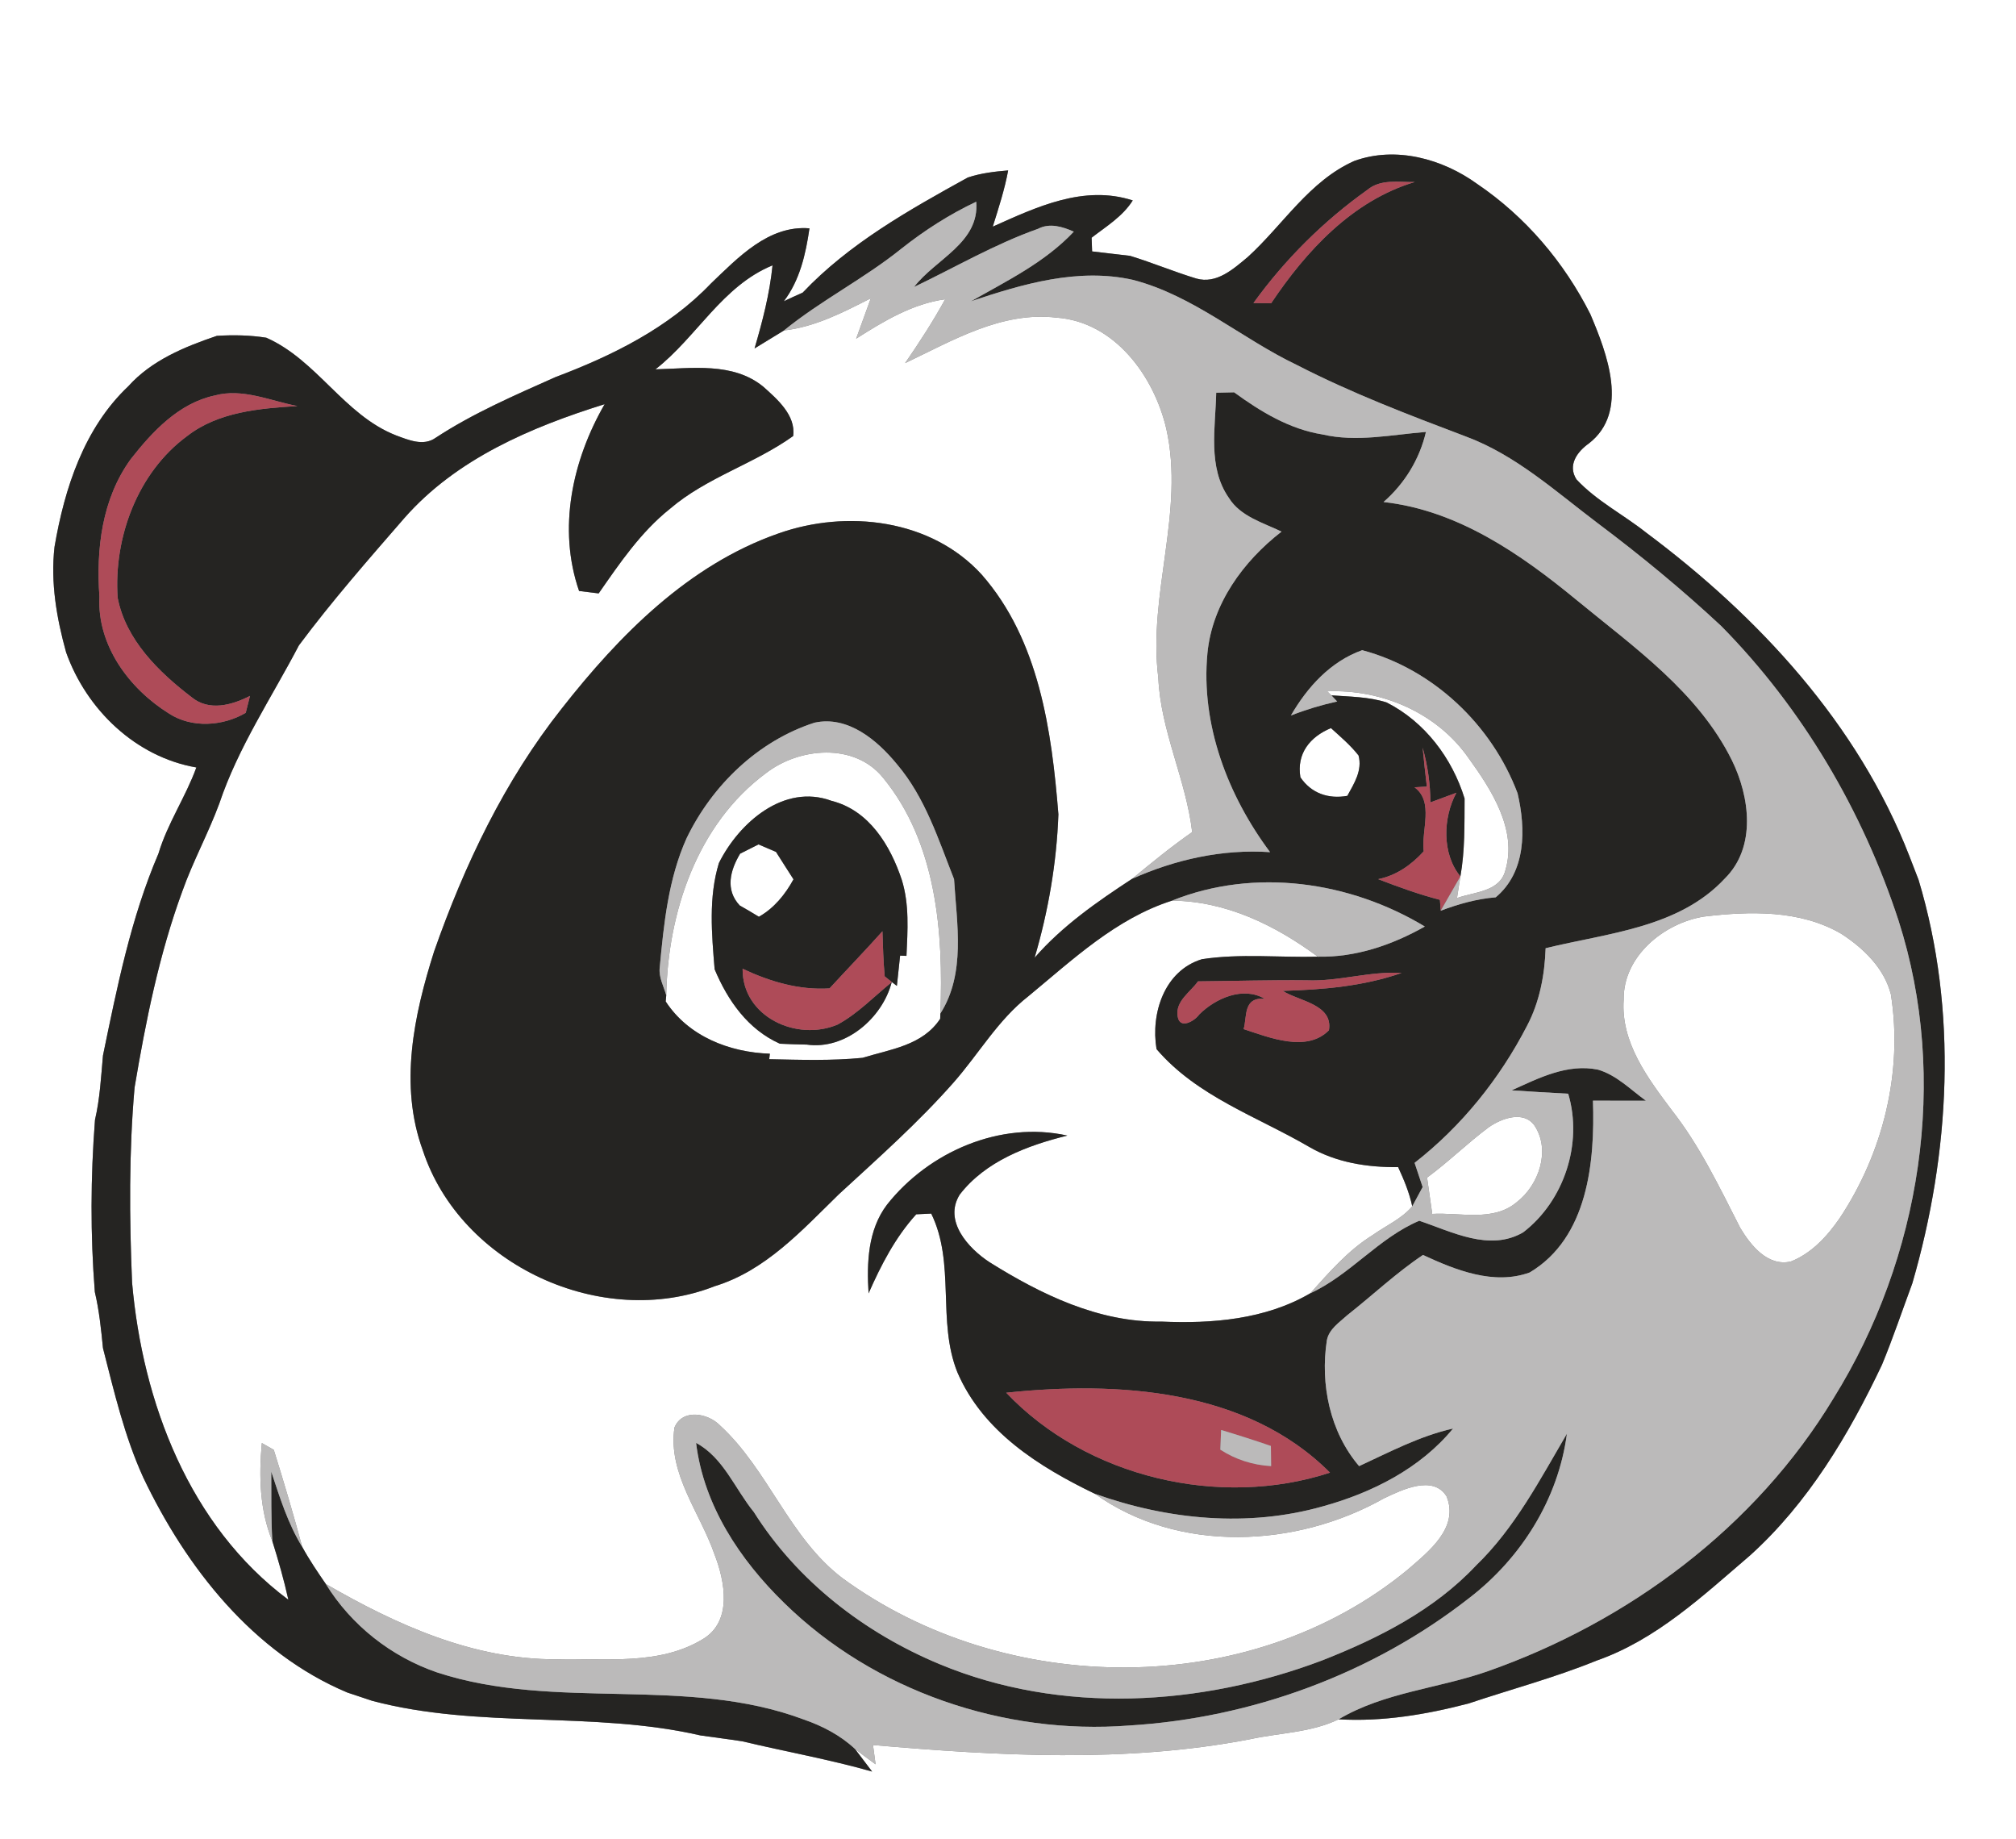 <?xml version="1.0" encoding="UTF-8" ?>
<!DOCTYPE svg PUBLIC "-//W3C//DTD SVG 1.1//EN" "http://www.w3.org/Graphics/SVG/1.1/DTD/svg11.dtd">
<svg width="250pt" height="228pt" viewBox="0 0 250 228" version="1.1" xmlns="http://www.w3.org/2000/svg">
<rect x="0" y="0" width="250" height="228" fill="#808080" stroke="none"/>
<g id="#ffffffff">
<path fill="#ffffff" opacity="1.00" d=" M 0.00 0.00 L 250.00 0.00 L 250.00 228.00 L 0.00 228.00 L 0.00 0.00 M 154.75 31.85 C 152.97 33.33 150.87 35.26 148.34 34.53 C 145.58 33.69 142.91 32.57 140.14 31.72 C 138.57 31.54 137.00 31.35 135.43 31.17 C 135.41 30.75 135.38 29.89 135.37 29.47 C 137.18 28.07 139.22 26.84 140.47 24.85 C 134.40 22.88 128.54 25.67 123.11 28.10 C 123.83 25.80 124.58 23.51 125.02 21.13 C 123.33 21.27 121.62 21.47 120.01 22.01 C 112.73 26.03 105.31 30.19 99.54 36.28 C 98.76 36.62 97.98 36.98 97.20 37.35 C 99.19 34.74 99.92 31.49 100.38 28.31 C 95.32 27.89 91.52 31.94 88.16 35.15 C 82.90 40.66 75.93 44.10 68.89 46.75 C 63.81 49.02 58.69 51.22 54.02 54.28 C 52.50 55.37 50.60 54.53 49.06 53.96 C 42.64 51.41 39.31 44.65 33.02 41.87 C 30.99 41.55 28.94 41.51 26.89 41.64 C 22.88 43.00 18.80 44.67 15.91 47.89 C 10.42 53.08 8.00 60.55 6.76 67.81 C 6.26 72.23 7.02 76.63 8.20 80.88 C 10.72 87.97 16.82 93.85 24.35 95.15 C 23.03 98.80 20.77 102.08 19.65 105.83 C 16.22 113.84 14.52 122.39 12.77 130.86 C 12.53 133.53 12.39 136.22 11.78 138.84 C 11.23 145.94 11.20 153.08 11.76 160.18 C 12.30 162.46 12.54 164.81 12.77 167.14 C 14.16 172.57 15.43 178.05 17.76 183.17 C 23.09 194.35 31.38 204.93 43.07 209.84 C 44.10 210.18 45.13 210.53 46.16 210.87 C 59.46 214.39 73.50 212.08 86.87 215.16 C 88.60 215.41 90.33 215.62 92.06 215.89 C 97.42 217.17 102.85 218.13 108.15 219.64 C 107.62 218.93 106.54 217.53 106.01 216.82 C 106.85 217.47 107.71 218.12 108.58 218.74 L 108.26 216.35 C 123.79 217.69 139.60 218.60 155.01 215.63 C 158.67 214.83 162.58 214.82 166.00 213.16 C 171.44 213.48 176.87 212.57 182.11 211.20 C 187.39 209.43 192.78 208.00 197.94 205.90 C 205.38 203.31 211.14 197.87 217.00 192.86 C 224.21 186.36 229.26 177.90 233.38 169.20 C 234.75 165.89 235.89 162.49 237.14 159.12 C 241.84 142.95 242.81 125.34 237.92 109.09 C 237.54 108.10 237.16 107.11 236.77 106.12 C 230.41 89.74 218.04 76.41 204.13 66.03 C 201.29 63.78 197.97 62.10 195.49 59.43 C 194.37 57.67 195.58 56.01 197.03 54.98 C 202.08 51.07 199.28 43.81 197.21 38.94 C 193.96 32.50 189.17 26.86 183.19 22.81 C 178.87 19.68 173.07 18.09 167.93 19.96 C 162.35 22.45 159.12 27.87 154.75 31.85 Z" />
<path fill="#ffffff" opacity="1.00" d=" M 81.28 45.79 C 86.41 41.79 89.56 35.45 95.80 32.90 C 95.45 36.41 94.56 39.83 93.57 43.20 C 94.48 42.64 96.31 41.53 97.22 40.97 C 101.09 40.53 104.57 38.72 107.99 36.98 C 107.38 38.65 106.78 40.32 106.17 41.99 C 109.58 39.82 113.13 37.67 117.21 37.10 C 115.71 39.83 114.01 42.45 112.24 45.02 C 118.14 42.22 124.21 38.58 131.01 39.38 C 138.21 39.89 143.10 46.61 144.63 53.15 C 146.94 63.43 142.33 73.68 143.64 84.03 C 143.93 90.64 147.08 96.65 147.84 103.16 C 145.26 104.96 142.82 106.95 140.40 108.95 C 136.05 111.80 131.74 114.79 128.30 118.74 C 130.00 112.97 131.03 106.98 131.25 100.97 C 130.42 90.59 128.86 79.34 121.73 71.23 C 115.46 64.35 105.00 63.14 96.53 66.14 C 85.39 70.03 76.81 78.74 69.68 87.82 C 62.57 96.79 57.60 107.22 53.83 117.97 C 51.32 125.87 49.48 134.55 52.43 142.61 C 57.12 156.89 74.69 164.93 88.61 159.47 C 94.94 157.54 99.45 152.53 104.03 148.06 C 108.90 143.58 113.87 139.18 118.25 134.21 C 121.37 130.67 123.75 126.46 127.52 123.52 C 133.02 118.98 138.40 113.87 145.34 111.66 C 152.06 111.73 158.12 114.70 163.42 118.61 C 158.64 118.73 153.81 118.20 149.06 118.92 C 144.39 120.33 142.68 125.64 143.42 130.07 C 148.44 135.94 155.90 138.43 162.38 142.21 C 165.72 144.14 169.56 144.74 173.38 144.70 C 174.10 146.26 174.77 147.86 175.13 149.56 C 173.82 151.11 171.89 151.94 170.26 153.10 C 167.21 154.98 164.86 157.71 162.49 160.34 C 156.91 163.60 150.30 164.13 143.98 163.85 C 136.28 163.98 129.09 160.48 122.71 156.49 C 120.08 154.77 116.98 151.38 119.01 148.11 C 122.20 143.96 127.42 142.01 132.36 140.79 C 124.04 138.94 115.18 142.80 110.00 149.35 C 107.61 152.50 107.48 156.57 107.71 160.35 C 109.25 156.85 111.03 153.40 113.62 150.55 C 114.08 150.52 115.01 150.48 115.48 150.46 C 118.51 156.65 116.18 163.78 118.72 170.13 C 121.89 177.50 128.84 181.85 135.77 185.20 C 146.19 192.63 160.77 191.89 171.63 185.76 C 173.85 184.71 177.70 182.82 179.38 185.51 C 180.98 189.42 177.14 192.37 174.55 194.62 C 154.97 210.75 124.66 210.45 104.44 195.64 C 97.86 190.63 95.29 182.24 89.29 176.73 C 87.80 175.19 84.62 174.61 83.64 176.99 C 82.80 182.72 86.82 187.55 88.60 192.70 C 89.90 196.04 90.84 200.96 87.22 203.18 C 81.78 206.53 75.08 205.56 68.99 205.72 C 58.69 205.76 49.13 201.43 40.40 196.38 C 39.37 194.88 38.35 193.38 37.48 191.79 C 36.39 187.75 35.20 183.74 33.95 179.75 C 33.58 179.54 32.84 179.12 32.47 178.91 C 32.10 183.00 32.19 187.20 33.77 191.06 C 34.52 193.46 35.22 195.88 35.76 198.34 C 23.47 189.18 17.68 173.87 16.38 159.03 C 16.04 150.97 15.98 142.87 16.69 134.82 C 18.08 126.58 19.73 118.33 22.62 110.47 C 23.94 106.76 25.84 103.30 27.20 99.61 C 29.54 92.64 33.68 86.49 37.07 80.01 C 41.15 74.53 45.68 69.37 50.16 64.21 C 56.61 56.88 65.85 52.96 74.98 50.11 C 70.98 57.05 69.13 65.51 71.81 73.27 C 72.62 73.37 73.43 73.47 74.24 73.57 C 76.85 69.82 79.46 65.97 83.07 63.09 C 87.61 59.19 93.53 57.52 98.36 54.06 C 98.71 51.49 96.37 49.47 94.64 47.93 C 90.89 44.87 85.76 45.68 81.28 45.79 Z" />
<path fill="#ffffff" opacity="1.00" d=" M 164.59 85.71 C 171.34 85.43 178.20 88.37 182.11 93.98 C 184.94 97.90 188.18 102.87 186.68 107.90 C 186.00 110.59 182.80 110.57 180.68 111.34 C 180.78 110.67 180.99 109.33 181.10 108.66 C 181.67 105.48 181.60 102.22 181.62 99.00 C 180.08 94.00 176.69 89.49 171.95 87.09 C 169.73 86.38 167.39 86.38 165.10 86.21 C 164.97 86.09 164.72 85.84 164.59 85.71 Z" />
<path fill="#ffffff" opacity="1.00" d=" M 161.26 96.37 C 160.76 93.41 162.47 91.34 165.05 90.27 C 166.24 91.35 167.47 92.39 168.47 93.66 C 168.97 95.52 167.92 97.13 167.08 98.67 C 164.73 99.09 162.61 98.36 161.26 96.37 Z" />
<path fill="#ffffff" opacity="1.00" d=" M 94.97 95.87 C 99.09 92.67 105.95 92.04 109.50 96.42 C 116.14 104.49 117.01 115.61 116.61 125.66 L 116.59 126.31 C 114.41 129.62 110.44 130.08 106.96 131.15 C 103.11 131.53 99.25 131.40 95.39 131.32 L 95.47 130.64 C 90.46 130.47 85.38 128.50 82.55 124.16 L 82.62 123.39 C 82.82 113.12 86.45 102.18 94.97 95.87 M 89.15 107.00 C 87.85 111.26 88.26 115.79 88.62 120.17 C 90.25 124.06 92.75 127.63 96.71 129.40 C 97.82 129.45 98.93 129.49 100.05 129.51 C 104.85 130.19 109.43 126.21 110.58 121.77 L 110.60 121.76 L 111.22 122.23 C 111.32 121.30 111.52 119.42 111.62 118.48 L 112.41 118.51 C 112.55 115.36 112.78 112.15 111.83 109.09 C 110.41 104.82 107.78 100.46 103.12 99.29 C 97.21 97.10 91.64 102.01 89.15 107.00 Z" />
<path fill="#ffffff" opacity="1.00" d=" M 91.78 105.84 C 92.54 105.45 93.30 105.07 94.06 104.69 C 94.78 104.99 95.51 105.31 96.23 105.62 C 96.94 106.76 97.68 107.88 98.40 109.02 C 97.37 110.90 96.00 112.59 94.11 113.66 C 93.32 113.18 92.53 112.71 91.73 112.26 C 89.90 110.31 90.55 107.89 91.78 105.84 Z" />
<path fill="#ffffff" opacity="1.00" d=" M 211.28 113.64 C 216.96 112.96 223.21 112.78 228.33 115.77 C 231.07 117.54 233.67 120.04 234.49 123.30 C 236.00 132.94 233.50 142.96 228.13 151.04 C 226.59 153.27 224.66 155.38 222.09 156.40 C 219.22 157.07 217.10 154.40 215.80 152.23 C 213.25 147.24 210.83 142.13 207.35 137.69 C 204.35 133.69 200.97 129.24 201.35 123.94 C 201.27 118.58 206.30 114.46 211.28 113.64 Z" />
<path fill="#ffffff" opacity="1.00" d=" M 184.64 139.74 C 186.22 138.65 188.95 137.64 190.30 139.56 C 192.32 142.63 190.83 146.94 188.08 149.05 C 185.17 151.51 181.07 150.30 177.61 150.50 C 177.39 149.00 177.18 147.50 176.97 146.00 C 179.63 144.05 181.99 141.71 184.64 139.74 Z" />
</g>
<g id="#252422ff">
<path fill="#252422" opacity="1.00" d=" M 154.75 31.85 C 159.12 27.87 162.35 22.45 167.93 19.96 C 173.07 18.09 178.87 19.68 183.19 22.81 C 189.17 26.86 193.96 32.50 197.21 38.94 C 199.28 43.81 202.08 51.07 197.03 54.98 C 195.58 56.01 194.37 57.67 195.49 59.43 C 197.97 62.10 201.29 63.78 204.13 66.03 C 218.04 76.41 230.41 89.74 236.77 106.12 C 237.16 107.11 237.54 108.10 237.92 109.09 C 242.81 125.34 241.84 142.95 237.14 159.12 C 235.89 162.49 234.75 165.89 233.38 169.20 C 229.26 177.90 224.21 186.36 217.00 192.86 C 211.14 197.87 205.38 203.31 197.94 205.90 C 192.78 208.00 187.39 209.43 182.11 211.20 C 176.87 212.57 171.44 213.48 166.00 213.16 C 171.64 209.81 178.32 209.35 184.41 207.23 C 201.93 201.09 217.71 189.36 227.37 173.36 C 238.20 155.95 241.75 133.82 235.44 114.15 C 230.99 100.53 223.52 87.83 213.44 77.61 C 208.58 73.08 203.44 68.85 198.12 64.86 C 192.92 60.94 187.98 56.42 181.78 54.12 C 174.70 51.44 167.60 48.74 160.86 45.27 C 153.95 41.98 148.02 36.65 140.50 34.70 C 133.69 33.17 126.83 35.21 120.41 37.35 C 124.87 34.82 129.59 32.52 133.16 28.72 C 131.74 28.10 130.18 27.61 128.72 28.37 C 123.37 30.26 118.46 33.14 113.35 35.58 C 116.01 32.11 121.49 30.10 121.06 25.01 C 117.75 26.57 114.65 28.56 111.78 30.83 C 107.16 34.55 101.82 37.23 97.22 40.97 C 96.31 41.53 94.48 42.64 93.57 43.20 C 94.56 39.83 95.45 36.41 95.80 32.90 C 89.56 35.45 86.41 41.79 81.28 45.79 C 85.76 45.68 90.89 44.87 94.64 47.93 C 96.37 49.47 98.71 51.49 98.36 54.06 C 93.53 57.52 87.61 59.19 83.07 63.09 C 79.46 65.97 76.85 69.82 74.24 73.57 C 73.43 73.47 72.62 73.37 71.81 73.27 C 69.13 65.51 70.98 57.05 74.98 50.11 C 65.85 52.96 56.61 56.88 50.16 64.21 C 45.68 69.37 41.15 74.53 37.07 80.01 C 33.68 86.49 29.54 92.64 27.20 99.61 C 25.84 103.30 23.94 106.76 22.62 110.47 C 19.73 118.33 18.08 126.58 16.69 134.82 C 15.98 142.87 16.04 150.97 16.38 159.03 C 17.68 173.87 23.47 189.18 35.76 198.34 C 35.22 195.88 34.52 193.46 33.77 191.06 C 33.61 188.20 33.65 185.32 33.64 182.46 C 34.70 185.65 35.70 188.90 37.48 191.79 C 38.35 193.38 39.37 194.88 40.40 196.38 C 43.57 201.51 48.51 205.40 54.21 207.35 C 68.95 212.17 85.10 207.71 99.69 213.19 C 102.00 213.99 104.21 215.14 106.01 216.82 C 106.54 217.53 107.62 218.93 108.15 219.64 C 102.85 218.13 97.42 217.17 92.06 215.89 C 90.33 215.62 88.60 215.41 86.87 215.16 C 73.50 212.08 59.46 214.39 46.16 210.87 C 45.13 210.53 44.10 210.18 43.07 209.84 C 31.38 204.93 23.09 194.35 17.76 183.17 C 15.43 178.05 14.16 172.57 12.77 167.14 C 12.54 164.81 12.30 162.46 11.76 160.18 C 11.20 153.08 11.23 145.94 11.78 138.84 C 12.39 136.22 12.53 133.53 12.77 130.86 C 14.52 122.39 16.22 113.84 19.65 105.83 C 20.77 102.08 23.03 98.80 24.35 95.15 C 16.82 93.85 10.72 87.97 8.20 80.88 C 7.02 76.63 6.26 72.23 6.76 67.81 C 8.00 60.55 10.42 53.08 15.91 47.89 C 18.80 44.67 22.88 43.00 26.89 41.64 C 28.94 41.51 30.99 41.55 33.02 41.87 C 39.31 44.65 42.64 51.41 49.06 53.96 C 50.60 54.53 52.50 55.37 54.02 54.28 C 58.69 51.22 63.81 49.02 68.89 46.75 C 75.93 44.10 82.90 40.66 88.16 35.15 C 91.52 31.94 95.32 27.89 100.38 28.31 C 99.92 31.49 99.19 34.74 97.20 37.35 C 97.98 36.98 98.76 36.62 99.54 36.28 C 105.31 30.19 112.73 26.03 120.01 22.01 C 121.62 21.47 123.33 21.27 125.02 21.13 C 124.58 23.51 123.83 25.80 123.11 28.10 C 128.54 25.67 134.40 22.88 140.47 24.85 C 139.22 26.84 137.18 28.07 135.37 29.47 C 135.38 29.89 135.41 30.75 135.43 31.17 C 137.00 31.35 138.57 31.54 140.14 31.72 C 142.91 32.57 145.58 33.69 148.34 34.53 C 150.87 35.26 152.97 33.33 154.75 31.85 M 169.55 23.55 C 164.14 27.40 159.33 32.18 155.44 37.57 C 155.98 37.57 157.08 37.59 157.63 37.60 C 161.98 31.10 167.72 24.88 175.43 22.57 C 173.44 22.60 171.20 22.16 169.55 23.55 M 26.64 49.03 C 22.18 49.98 18.91 53.49 16.21 56.93 C 12.64 61.85 11.91 68.07 12.33 73.98 C 12.03 80.03 16.03 85.40 20.98 88.48 C 23.80 90.30 27.63 90.04 30.47 88.38 C 30.60 87.86 30.87 86.81 31.00 86.28 C 28.75 87.43 25.91 88.22 23.75 86.43 C 19.69 83.33 15.59 79.32 14.59 74.11 C 14.08 66.64 17.06 58.58 23.21 54.06 C 27.09 51.05 32.17 50.64 36.88 50.34 C 33.51 49.70 30.09 48.10 26.64 49.03 Z" />
<path fill="#252422" opacity="1.00" d=" M 150.82 48.69 C 151.56 48.67 152.30 48.66 153.04 48.64 C 156.32 51.03 159.91 53.21 163.98 53.86 C 168.23 54.85 172.56 53.89 176.83 53.55 C 176.03 56.95 174.19 59.95 171.57 62.24 C 180.76 63.26 188.57 68.68 195.52 74.40 C 202.62 80.24 210.56 85.78 214.76 94.24 C 216.99 98.77 217.82 105.00 213.92 108.89 C 208.20 115.06 199.36 115.67 191.67 117.56 C 191.55 120.89 190.93 124.22 189.36 127.19 C 185.98 133.74 181.25 139.63 175.42 144.17 C 175.67 144.92 176.17 146.42 176.42 147.17 C 176.10 147.77 175.46 148.96 175.13 149.56 C 174.77 147.86 174.10 146.26 173.38 144.70 C 169.56 144.74 165.72 144.14 162.38 142.21 C 155.90 138.43 148.44 135.94 143.42 130.07 C 142.68 125.64 144.39 120.33 149.06 118.92 C 153.81 118.20 158.64 118.73 163.42 118.61 C 168.12 118.71 172.64 117.16 176.69 114.87 C 167.37 109.25 155.58 107.56 145.34 111.66 C 138.40 113.87 133.02 118.98 127.52 123.52 C 123.75 126.46 121.37 130.67 118.25 134.21 C 113.87 139.18 108.90 143.58 104.03 148.06 C 99.45 152.53 94.94 157.54 88.61 159.47 C 74.69 164.93 57.12 156.89 52.43 142.61 C 49.48 134.55 51.32 125.87 53.83 117.97 C 57.60 107.22 62.57 96.79 69.68 87.82 C 76.81 78.74 85.39 70.03 96.53 66.14 C 105.00 63.14 115.46 64.35 121.73 71.23 C 128.86 79.34 130.42 90.59 131.25 100.97 C 131.03 106.98 130.00 112.97 128.30 118.74 C 131.74 114.79 136.05 111.80 140.40 108.95 C 145.77 106.55 151.61 105.25 157.50 105.65 C 152.26 98.63 148.89 89.84 149.73 80.99 C 150.32 74.86 154.17 69.59 158.92 65.91 C 156.61 64.79 153.83 64.04 152.39 61.73 C 149.73 57.92 150.73 53.02 150.82 48.69 M 160.08 88.71 C 161.94 87.98 163.86 87.40 165.82 86.97 C 165.64 86.78 165.28 86.40 165.10 86.21 C 167.39 86.38 169.73 86.38 171.95 87.09 C 176.69 89.49 180.08 94.00 181.62 99.00 C 181.60 102.22 181.67 105.48 181.10 108.66 C 178.79 105.85 178.93 101.39 180.60 98.29 C 179.79 98.58 178.19 99.18 177.38 99.48 C 177.37 97.18 177.04 94.90 176.42 92.69 C 176.57 94.30 176.75 95.91 176.94 97.52 C 176.55 97.54 175.79 97.58 175.41 97.61 C 177.86 99.41 176.23 102.95 176.55 105.55 C 175.01 107.24 173.16 108.54 170.90 109.00 C 173.41 109.96 175.95 110.89 178.56 111.56 C 178.59 111.89 178.64 112.57 178.66 112.91 C 180.86 112.08 183.13 111.44 185.48 111.25 C 189.27 108.09 189.22 102.76 188.19 98.35 C 185.00 89.87 177.72 82.95 168.92 80.61 C 164.98 82.02 162.13 85.18 160.08 88.71 M 85.14 103.93 C 82.88 108.96 82.32 114.52 81.81 119.96 C 81.67 121.17 82.30 122.26 82.62 123.39 L 82.55 124.16 C 85.38 128.50 90.46 130.47 95.47 130.64 L 95.39 131.32 C 99.25 131.40 103.11 131.53 106.96 131.15 C 110.44 130.08 114.41 129.62 116.59 126.31 L 116.61 125.66 C 119.78 120.70 118.65 114.53 118.31 109.00 C 116.36 104.06 114.73 98.86 111.22 94.74 C 108.78 91.76 105.14 88.69 101.00 89.60 C 94.00 91.86 88.31 97.36 85.14 103.93 M 161.26 96.37 C 162.61 98.36 164.73 99.09 167.08 98.67 C 167.92 97.13 168.97 95.52 168.47 93.66 C 167.47 92.39 166.24 91.35 165.05 90.27 C 162.47 91.34 160.76 93.41 161.26 96.37 M 162.04 121.54 C 157.55 121.49 153.05 121.63 148.56 121.67 C 147.61 123.02 145.73 124.11 146.04 126.01 C 146.28 127.69 148.16 126.58 148.72 125.77 C 150.73 123.77 154.15 122.25 156.83 123.83 C 154.12 123.60 154.67 126.07 154.22 127.59 C 157.45 128.65 162.05 130.52 164.80 127.73 C 165.33 124.51 161.08 124.13 159.07 122.85 C 164.05 122.70 169.06 122.28 173.80 120.63 C 169.84 120.38 166.00 121.71 162.04 121.54 Z" />
<path fill="#252422" opacity="1.00" d=" M 89.15 107.00 C 91.64 102.01 97.21 97.10 103.12 99.29 C 107.78 100.46 110.41 104.82 111.83 109.09 C 112.78 112.15 112.55 115.36 112.41 118.51 L 111.62 118.48 C 111.52 119.42 111.32 121.30 111.22 122.23 L 110.60 121.76 C 110.37 121.58 109.93 121.23 109.71 121.05 C 109.54 119.19 109.49 117.33 109.43 115.46 C 107.28 117.86 105.05 120.17 102.87 122.54 C 99.09 122.78 95.48 121.70 92.09 120.11 C 92.03 126.07 98.82 129.18 103.88 127.02 C 106.39 125.65 108.38 123.55 110.58 121.77 C 109.43 126.21 104.85 130.19 100.05 129.51 C 98.93 129.49 97.82 129.45 96.71 129.40 C 92.75 127.63 90.25 124.06 88.62 120.17 C 88.26 115.79 87.85 111.26 89.15 107.00 M 91.78 105.84 C 90.55 107.89 89.90 110.31 91.73 112.26 C 92.53 112.71 93.32 113.18 94.11 113.66 C 96.00 112.59 97.37 110.90 98.40 109.02 C 97.68 107.88 96.94 106.76 96.23 105.62 C 95.51 105.31 94.78 104.99 94.06 104.69 C 93.30 105.07 92.54 105.45 91.78 105.84 Z" />
<path fill="#252422" opacity="1.00" d=" M 187.46 135.18 C 190.81 133.66 194.38 131.83 198.18 132.62 C 200.48 133.30 202.21 135.10 204.11 136.47 C 201.91 136.47 199.73 136.47 197.54 136.46 C 197.79 144.06 196.92 153.45 189.70 157.76 C 185.27 159.38 180.51 157.47 176.46 155.59 C 173.13 157.82 170.22 160.58 167.07 163.06 C 166.10 163.95 164.80 164.78 164.54 166.18 C 163.71 171.62 164.91 177.52 168.54 181.77 C 172.33 180.02 176.08 178.03 180.19 177.11 C 176.13 182.06 170.15 185.07 164.07 186.75 C 154.75 189.40 144.80 188.43 135.77 185.20 C 128.84 181.85 121.89 177.50 118.72 170.13 C 116.18 163.78 118.51 156.65 115.48 150.46 C 115.01 150.48 114.08 150.52 113.62 150.55 C 111.03 153.40 109.25 156.85 107.71 160.35 C 107.48 156.57 107.61 152.50 110.00 149.35 C 115.18 142.80 124.04 138.94 132.36 140.79 C 127.42 142.01 122.20 143.96 119.01 148.11 C 116.98 151.38 120.08 154.77 122.71 156.49 C 129.09 160.48 136.28 163.98 143.98 163.85 C 150.30 164.13 156.91 163.60 162.49 160.34 C 167.46 158.05 170.97 153.47 176.00 151.35 C 180.05 152.71 184.72 155.21 188.88 152.79 C 193.96 148.90 196.31 141.75 194.47 135.60 C 192.13 135.47 189.79 135.34 187.46 135.18 M 124.78 172.67 C 134.74 183.18 151.28 187.05 164.93 182.58 C 154.55 172.17 138.57 171.22 124.78 172.67 Z" />
<path fill="#252422" opacity="1.00" d=" M 183.04 194.09 C 187.85 189.45 190.96 183.45 194.31 177.75 C 193.24 185.86 188.64 193.17 182.20 198.12 C 170.19 207.52 155.22 213.01 140.02 213.93 C 124.51 215.13 108.42 209.69 97.24 198.73 C 91.76 193.39 87.26 186.64 86.32 178.89 C 89.72 180.72 91.13 184.58 93.48 187.46 C 98.88 196.03 107.21 202.45 116.51 206.32 C 131.58 212.59 148.91 211.55 163.98 205.85 C 170.95 203.11 177.85 199.62 183.04 194.09 Z" />
</g>
<g id="#ae4b58ff">
<path fill="#ae4b58" opacity="1.00" d=" M 169.55 23.55 C 171.20 22.16 173.44 22.60 175.43 22.57 C 167.72 24.88 161.98 31.10 157.63 37.60 C 157.08 37.59 155.98 37.57 155.44 37.57 C 159.33 32.18 164.14 27.40 169.55 23.55 Z" />
<path fill="#ae4b58" opacity="1.00" d=" M 26.64 49.03 C 30.09 48.10 33.51 49.70 36.88 50.34 C 32.17 50.64 27.09 51.05 23.21 54.06 C 17.06 58.58 14.08 66.64 14.59 74.11 C 15.59 79.32 19.69 83.33 23.75 86.43 C 25.91 88.22 28.75 87.43 31.00 86.28 C 30.87 86.81 30.60 87.86 30.47 88.38 C 27.63 90.04 23.80 90.30 20.98 88.48 C 16.03 85.40 12.03 80.03 12.33 73.98 C 11.91 68.07 12.64 61.85 16.21 56.93 C 18.91 53.49 22.18 49.98 26.64 49.03 Z" />
<path fill="#ae4b58" opacity="1.00" d=" M 176.42 92.69 C 177.04 94.90 177.37 97.18 177.38 99.48 C 178.19 99.18 179.79 98.58 180.60 98.29 C 178.93 101.39 178.79 105.85 181.10 108.66 C 180.28 110.07 179.47 111.49 178.66 112.91 C 178.64 112.57 178.59 111.89 178.56 111.56 C 175.95 110.89 173.41 109.96 170.90 109.00 C 173.16 108.54 175.01 107.24 176.55 105.55 C 176.23 102.95 177.86 99.41 175.41 97.61 C 175.79 97.58 176.55 97.54 176.94 97.52 C 176.75 95.91 176.57 94.30 176.42 92.69 Z" />
<path fill="#ae4b58" opacity="1.00" d=" M 102.87 122.54 C 105.05 120.17 107.28 117.86 109.43 115.46 C 109.49 117.33 109.54 119.19 109.71 121.05 C 109.93 121.23 110.37 121.58 110.60 121.76 L 110.58 121.77 C 108.38 123.55 106.39 125.65 103.88 127.02 C 98.82 129.18 92.03 126.07 92.09 120.11 C 95.48 121.70 99.09 122.78 102.87 122.54 Z" />
<path fill="#ae4b58" opacity="1.00" d=" M 162.04 121.54 C 166.00 121.71 169.84 120.38 173.80 120.63 C 169.06 122.28 164.05 122.70 159.07 122.85 C 161.08 124.13 165.33 124.51 164.80 127.73 C 162.05 130.52 157.45 128.65 154.22 127.59 C 154.67 126.07 154.12 123.60 156.83 123.83 C 154.15 122.25 150.73 123.77 148.72 125.77 C 148.16 126.58 146.28 127.69 146.04 126.01 C 145.73 124.11 147.61 123.02 148.56 121.67 C 153.05 121.63 157.55 121.49 162.04 121.54 Z" />
<path fill="#ae4b58" opacity="1.00" d=" M 124.78 172.67 C 138.57 171.22 154.55 172.17 164.93 182.58 C 151.28 187.05 134.74 183.18 124.78 172.67 M 151.43 177.29 C 151.41 177.90 151.36 179.12 151.33 179.73 C 153.23 180.96 155.37 181.64 157.63 181.77 C 157.62 181.14 157.61 179.89 157.60 179.27 C 155.56 178.57 153.50 177.91 151.43 177.29 Z" />
</g>
<g id="#bbbabaff">
<path fill="#bbbaba" opacity="1.00" d=" M 111.78 30.83 C 114.65 28.56 117.75 26.57 121.06 25.01 C 121.49 30.10 116.01 32.11 113.35 35.58 C 118.46 33.14 123.37 30.26 128.72 28.37 C 130.18 27.61 131.74 28.10 133.16 28.72 C 129.59 32.52 124.87 34.82 120.41 37.35 C 126.83 35.21 133.69 33.17 140.50 34.70 C 148.02 36.65 153.95 41.98 160.86 45.27 C 167.60 48.74 174.70 51.44 181.78 54.12 C 187.98 56.42 192.92 60.94 198.12 64.86 C 203.44 68.85 208.58 73.08 213.44 77.61 C 223.52 87.83 230.99 100.53 235.44 114.15 C 241.75 133.82 238.20 155.95 227.37 173.36 C 217.71 189.36 201.93 201.09 184.41 207.23 C 178.32 209.35 171.64 209.81 166.00 213.16 C 162.58 214.82 158.67 214.83 155.01 215.63 C 139.60 218.60 123.79 217.69 108.26 216.35 L 108.58 218.74 C 107.71 218.12 106.85 217.47 106.01 216.82 C 104.21 215.14 102.00 213.99 99.69 213.19 C 85.10 207.71 68.95 212.17 54.21 207.35 C 48.51 205.40 43.57 201.51 40.40 196.38 C 49.13 201.43 58.69 205.76 68.99 205.72 C 75.08 205.56 81.78 206.53 87.22 203.18 C 90.84 200.96 89.90 196.04 88.60 192.70 C 86.82 187.55 82.80 182.72 83.64 176.99 C 84.62 174.61 87.80 175.19 89.29 176.73 C 95.29 182.24 97.86 190.63 104.44 195.64 C 124.66 210.45 154.97 210.75 174.55 194.62 C 177.14 192.37 180.98 189.42 179.38 185.51 C 177.70 182.82 173.85 184.71 171.63 185.76 C 160.77 191.89 146.19 192.63 135.77 185.20 C 144.80 188.43 154.75 189.40 164.07 186.75 C 170.15 185.07 176.13 182.06 180.19 177.11 C 176.08 178.03 172.33 180.02 168.54 181.77 C 164.91 177.52 163.71 171.62 164.54 166.18 C 164.80 164.78 166.10 163.95 167.07 163.06 C 170.22 160.58 173.13 157.82 176.46 155.59 C 180.51 157.47 185.27 159.38 189.70 157.76 C 196.92 153.45 197.79 144.06 197.54 136.46 C 199.73 136.47 201.91 136.47 204.11 136.47 C 202.21 135.10 200.48 133.30 198.18 132.62 C 194.38 131.83 190.81 133.66 187.46 135.18 C 189.79 135.34 192.13 135.47 194.47 135.60 C 196.31 141.75 193.96 148.90 188.88 152.79 C 184.72 155.21 180.05 152.71 176.00 151.35 C 170.97 153.47 167.46 158.05 162.49 160.34 C 164.86 157.71 167.21 154.98 170.26 153.10 C 171.89 151.94 173.82 151.11 175.13 149.56 C 175.46 148.96 176.10 147.77 176.42 147.17 C 176.17 146.42 175.67 144.92 175.42 144.17 C 181.25 139.63 185.98 133.74 189.36 127.19 C 190.93 124.22 191.55 120.89 191.67 117.56 C 199.36 115.67 208.20 115.06 213.92 108.89 C 217.82 105.00 216.99 98.77 214.76 94.24 C 210.56 85.78 202.62 80.24 195.52 74.40 C 188.57 68.68 180.76 63.26 171.57 62.24 C 174.19 59.95 176.03 56.95 176.83 53.55 C 172.56 53.89 168.23 54.85 163.98 53.86 C 159.91 53.21 156.32 51.03 153.04 48.64 C 152.30 48.66 151.56 48.67 150.82 48.69 C 150.73 53.02 149.73 57.92 152.39 61.73 C 153.83 64.04 156.61 64.79 158.92 65.91 C 154.17 69.59 150.32 74.86 149.73 80.99 C 148.89 89.84 152.26 98.63 157.50 105.65 C 151.61 105.25 145.77 106.55 140.40 108.95 C 142.82 106.95 145.26 104.96 147.84 103.16 C 147.08 96.65 143.93 90.64 143.64 84.03 C 142.33 73.68 146.94 63.43 144.63 53.15 C 143.10 46.61 138.21 39.89 131.01 39.38 C 124.21 38.58 118.14 42.22 112.24 45.02 C 114.01 42.45 115.71 39.83 117.21 37.10 C 113.13 37.67 109.58 39.82 106.17 41.99 C 106.78 40.32 107.38 38.65 107.99 36.98 C 104.57 38.72 101.09 40.53 97.22 40.97 C 101.82 37.23 107.16 34.55 111.78 30.83 M 211.28 113.64 C 206.30 114.46 201.27 118.58 201.35 123.94 C 200.97 129.24 204.35 133.69 207.35 137.69 C 210.83 142.13 213.25 147.24 215.80 152.23 C 217.10 154.40 219.22 157.07 222.09 156.40 C 224.66 155.38 226.59 153.27 228.13 151.04 C 233.50 142.96 236.00 132.94 234.49 123.30 C 233.67 120.04 231.07 117.54 228.33 115.77 C 223.21 112.78 216.96 112.96 211.28 113.64 M 184.64 139.74 C 181.99 141.71 179.63 144.05 176.97 146.00 C 177.18 147.50 177.39 149.00 177.61 150.50 C 181.07 150.30 185.17 151.51 188.08 149.05 C 190.83 146.94 192.32 142.63 190.30 139.56 C 188.95 137.64 186.22 138.65 184.64 139.74 M 183.04 194.09 C 177.85 199.62 170.95 203.11 163.98 205.85 C 148.91 211.55 131.58 212.59 116.51 206.32 C 107.21 202.45 98.88 196.03 93.48 187.46 C 91.13 184.58 89.72 180.72 86.32 178.89 C 87.26 186.64 91.76 193.39 97.24 198.73 C 108.42 209.69 124.51 215.13 140.02 213.93 C 155.22 213.01 170.19 207.52 182.20 198.12 C 188.64 193.17 193.24 185.86 194.31 177.75 C 190.96 183.45 187.85 189.45 183.04 194.09 Z" />
<path fill="#bbbaba" opacity="1.00" d=" M 160.08 88.71 C 162.13 85.18 164.98 82.02 168.92 80.61 C 177.72 82.95 185.00 89.87 188.19 98.35 C 189.22 102.76 189.27 108.09 185.48 111.25 C 183.13 111.44 180.86 112.08 178.66 112.91 C 179.47 111.49 180.28 110.07 181.10 108.66 C 180.99 109.33 180.78 110.67 180.68 111.34 C 182.80 110.57 186.00 110.59 186.68 107.90 C 188.18 102.87 184.94 97.90 182.11 93.98 C 178.20 88.37 171.34 85.43 164.59 85.71 C 164.72 85.84 164.97 86.09 165.10 86.21 C 165.28 86.40 165.64 86.78 165.82 86.97 C 163.86 87.40 161.94 87.98 160.08 88.71 Z" />
<path fill="#bbbaba" opacity="1.00" d=" M 85.14 103.93 C 88.31 97.36 94.00 91.86 101.00 89.60 C 105.14 88.69 108.78 91.76 111.22 94.74 C 114.73 98.86 116.36 104.06 118.31 109.00 C 118.65 114.53 119.78 120.70 116.61 125.66 C 117.01 115.61 116.14 104.49 109.50 96.42 C 105.95 92.04 99.09 92.67 94.97 95.87 C 86.45 102.18 82.82 113.12 82.62 123.39 C 82.30 122.26 81.67 121.17 81.81 119.96 C 82.32 114.52 82.88 108.96 85.14 103.93 Z" />
<path fill="#bbbaba" opacity="1.00" d=" M 145.34 111.66 C 155.58 107.56 167.37 109.25 176.69 114.87 C 172.64 117.16 168.12 118.71 163.42 118.61 C 158.12 114.70 152.06 111.73 145.34 111.66 Z" />
<path fill="#bbbaba" opacity="1.00" d=" M 151.43 177.29 C 153.50 177.91 155.56 178.57 157.60 179.27 C 157.61 179.89 157.62 181.14 157.63 181.77 C 155.37 181.64 153.23 180.96 151.33 179.73 C 151.36 179.12 151.41 177.90 151.43 177.29 Z" />
<path fill="#bbbaba" opacity="1.00" d=" M 32.47 178.91 C 32.84 179.12 33.58 179.54 33.95 179.75 C 35.20 183.74 36.39 187.75 37.48 191.79 C 35.70 188.90 34.70 185.65 33.64 182.46 C 33.65 185.32 33.61 188.20 33.77 191.06 C 32.19 187.20 32.10 183.00 32.47 178.91 Z" />
</g>
</svg>
